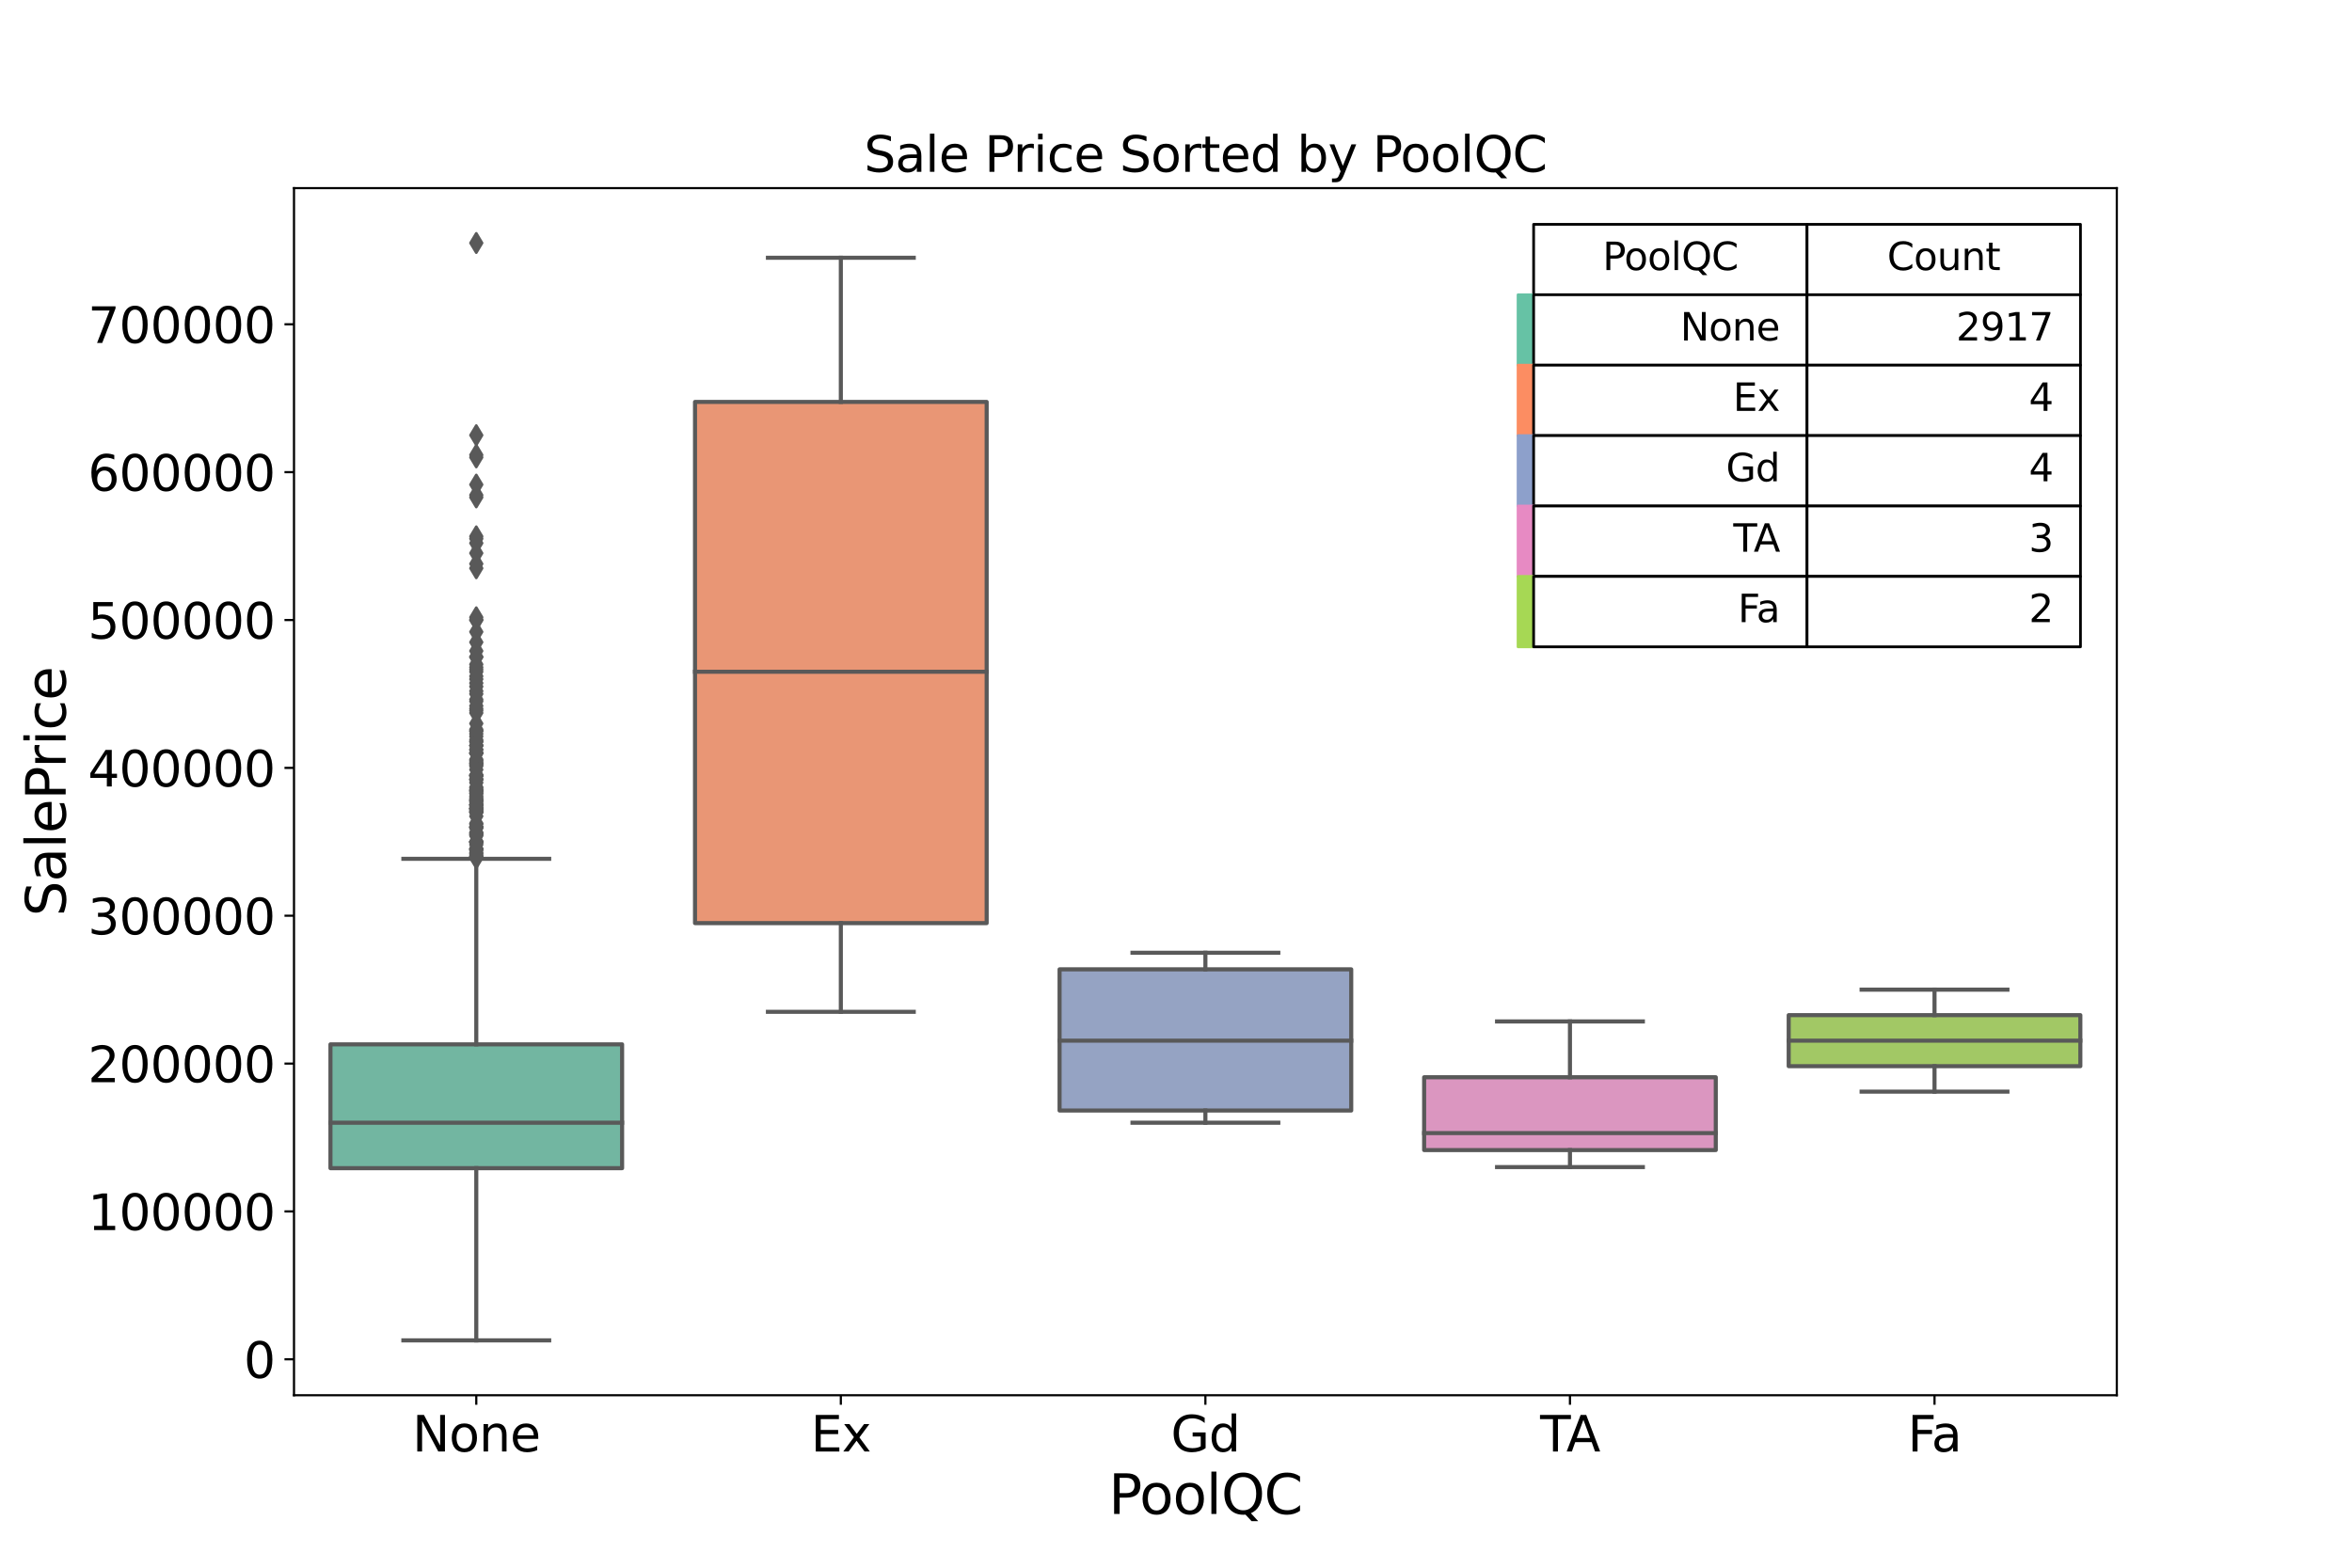 <?xml version="1.0" encoding="utf-8" standalone="no"?>
<!DOCTYPE svg PUBLIC "-//W3C//DTD SVG 1.1//EN"
  "http://www.w3.org/Graphics/SVG/1.1/DTD/svg11.dtd">
<svg height="576pt" version="1.1" viewBox="0 0 864 576" width="864pt" xmlns="http://www.w3.org/2000/svg" xmlns:xlink="http://www.w3.org/1999/xlink">
 <defs>
  <style type="text/css">*{stroke-linecap:butt;stroke-linejoin:round;}</style>
 </defs>
 <g id="figure_1">
  <g id="patch_1">
   <path d="M 0 576 
L 864 576 
L 864 0 
L 0 0 
z
" style="fill:#ffffff;"/>
  </g>
  <g id="axes_1">
   <g id="patch_2">
    <path d="M 108 512.64 
L 777.6 512.64 
L 777.6 69.12 
L 108 69.12 
z
" style="fill:#ffffff;"/>
   </g>
   <g id="table_1">
    <g id="patch_3">
     <path d="M 563.372 108.298 
L 663.812 108.298 
L 663.812 82.426 
L 563.372 82.426 
z
" style="fill:#ffffff;stroke:#000000;stroke-linejoin:miter;"/>
    </g>
    <g id="text_1">
     <!-- PoolQC -->
     <g transform="translate(588.716 99.225)scale(0.14 -0.14)">
      <defs>
       <path d="M 1259 4147 
L 1259 2394 
L 2053 2394 
Q 2494 2394 2734 2622 
Q 2975 2850 2975 3272 
Q 2975 3691 2734 3919 
Q 2494 4147 2053 4147 
L 1259 4147 
z
M 628 4666 
L 2053 4666 
Q 2838 4666 3239 4311 
Q 3641 3956 3641 3272 
Q 3641 2581 3239 2228 
Q 2838 1875 2053 1875 
L 1259 1875 
L 1259 0 
L 628 0 
L 628 4666 
z
" id="DejaVuSans-50" transform="scale(0.016)"/>
       <path d="M 1959 3097 
Q 1497 3097 1228 2736 
Q 959 2375 959 1747 
Q 959 1119 1226 758 
Q 1494 397 1959 397 
Q 2419 397 2687 759 
Q 2956 1122 2956 1747 
Q 2956 2369 2687 2733 
Q 2419 3097 1959 3097 
z
M 1959 3584 
Q 2709 3584 3137 3096 
Q 3566 2609 3566 1747 
Q 3566 888 3137 398 
Q 2709 -91 1959 -91 
Q 1206 -91 779 398 
Q 353 888 353 1747 
Q 353 2609 779 3096 
Q 1206 3584 1959 3584 
z
" id="DejaVuSans-6f" transform="scale(0.016)"/>
       <path d="M 603 4863 
L 1178 4863 
L 1178 0 
L 603 0 
L 603 4863 
z
" id="DejaVuSans-6c" transform="scale(0.016)"/>
       <path d="M 2522 4238 
Q 1834 4238 1429 3725 
Q 1025 3213 1025 2328 
Q 1025 1447 1429 934 
Q 1834 422 2522 422 
Q 3209 422 3611 934 
Q 4013 1447 4013 2328 
Q 4013 3213 3611 3725 
Q 3209 4238 2522 4238 
z
M 3406 84 
L 4238 -825 
L 3475 -825 
L 2784 -78 
Q 2681 -84 2626 -87 
Q 2572 -91 2522 -91 
Q 1538 -91 948 567 
Q 359 1225 359 2328 
Q 359 3434 948 4092 
Q 1538 4750 2522 4750 
Q 3503 4750 4090 4092 
Q 4678 3434 4678 2328 
Q 4678 1516 4351 937 
Q 4025 359 3406 84 
z
" id="DejaVuSans-51" transform="scale(0.016)"/>
       <path d="M 4122 4306 
L 4122 3641 
Q 3803 3938 3442 4084 
Q 3081 4231 2675 4231 
Q 1875 4231 1450 3742 
Q 1025 3253 1025 2328 
Q 1025 1406 1450 917 
Q 1875 428 2675 428 
Q 3081 428 3442 575 
Q 3803 722 4122 1019 
L 4122 359 
Q 3791 134 3420 21 
Q 3050 -91 2638 -91 
Q 1578 -91 968 557 
Q 359 1206 359 2328 
Q 359 3453 968 4101 
Q 1578 4750 2638 4750 
Q 3056 4750 3426 4639 
Q 3797 4528 4122 4306 
z
" id="DejaVuSans-43" transform="scale(0.016)"/>
      </defs>
      <use xlink:href="#DejaVuSans-50"/>
      <use x="56.678" xlink:href="#DejaVuSans-6f"/>
      <use x="117.859" xlink:href="#DejaVuSans-6f"/>
      <use x="179.041" xlink:href="#DejaVuSans-6c"/>
      <use x="206.824" xlink:href="#DejaVuSans-51"/>
      <use x="285.535" xlink:href="#DejaVuSans-43"/>
     </g>
    </g>
    <g id="patch_4">
     <path d="M 663.812 108.298 
L 764.252 108.298 
L 764.252 82.426 
L 663.812 82.426 
z
" style="fill:#ffffff;stroke:#000000;stroke-linejoin:miter;"/>
    </g>
    <g id="text_2">
     <!-- Count -->
     <g transform="translate(693.244 99.225)scale(0.14 -0.14)">
      <defs>
       <path d="M 544 1381 
L 544 3500 
L 1119 3500 
L 1119 1403 
Q 1119 906 1312 657 
Q 1506 409 1894 409 
Q 2359 409 2629 706 
Q 2900 1003 2900 1516 
L 2900 3500 
L 3475 3500 
L 3475 0 
L 2900 0 
L 2900 538 
Q 2691 219 2414 64 
Q 2138 -91 1772 -91 
Q 1169 -91 856 284 
Q 544 659 544 1381 
z
M 1991 3584 
L 1991 3584 
z
" id="DejaVuSans-75" transform="scale(0.016)"/>
       <path d="M 3513 2113 
L 3513 0 
L 2938 0 
L 2938 2094 
Q 2938 2591 2744 2837 
Q 2550 3084 2163 3084 
Q 1697 3084 1428 2787 
Q 1159 2491 1159 1978 
L 1159 0 
L 581 0 
L 581 3500 
L 1159 3500 
L 1159 2956 
Q 1366 3272 1645 3428 
Q 1925 3584 2291 3584 
Q 2894 3584 3203 3211 
Q 3513 2838 3513 2113 
z
" id="DejaVuSans-6e" transform="scale(0.016)"/>
       <path d="M 1172 4494 
L 1172 3500 
L 2356 3500 
L 2356 3053 
L 1172 3053 
L 1172 1153 
Q 1172 725 1289 603 
Q 1406 481 1766 481 
L 2356 481 
L 2356 0 
L 1766 0 
Q 1100 0 847 248 
Q 594 497 594 1153 
L 594 3053 
L 172 3053 
L 172 3500 
L 594 3500 
L 594 4494 
L 1172 4494 
z
" id="DejaVuSans-74" transform="scale(0.016)"/>
      </defs>
      <use xlink:href="#DejaVuSans-43"/>
      <use x="69.824" xlink:href="#DejaVuSans-6f"/>
      <use x="131.006" xlink:href="#DejaVuSans-75"/>
      <use x="194.385" xlink:href="#DejaVuSans-6e"/>
      <use x="257.764" xlink:href="#DejaVuSans-74"/>
     </g>
    </g>
    <g id="patch_5">
     <path d="M 557.651 134.17 
L 563.372 134.17 
L 563.372 108.298 
L 557.651 108.298 
z
" style="fill:#66c2a5;stroke:#66c2a5;stroke-linejoin:miter;"/>
    </g>
    <g id="text_3">
     <!--       -->
     <g transform="translate(558.223 123.993)scale(0.1 -0.1)">
      <defs>
       <path id="DejaVuSans-20" transform="scale(0.016)"/>
      </defs>
      <use xlink:href="#DejaVuSans-20"/>
      <use x="31.787" xlink:href="#DejaVuSans-20"/>
      <use x="63.574" xlink:href="#DejaVuSans-20"/>
      <use x="95.361" xlink:href="#DejaVuSans-20"/>
      <use x="127.148" xlink:href="#DejaVuSans-20"/>
     </g>
    </g>
    <g id="patch_6">
     <path d="M 563.372 134.17 
L 663.812 134.17 
L 663.812 108.298 
L 563.372 108.298 
z
" style="fill:#ffffff;stroke:#000000;stroke-linejoin:miter;"/>
    </g>
    <g id="text_4">
     <!-- None -->
     <g transform="translate(617.241 125.097)scale(0.14 -0.14)">
      <defs>
       <path d="M 628 4666 
L 1478 4666 
L 3547 763 
L 3547 4666 
L 4159 4666 
L 4159 0 
L 3309 0 
L 1241 3903 
L 1241 0 
L 628 0 
L 628 4666 
z
" id="DejaVuSans-4e" transform="scale(0.016)"/>
       <path d="M 3597 1894 
L 3597 1613 
L 953 1613 
Q 991 1019 1311 708 
Q 1631 397 2203 397 
Q 2534 397 2845 478 
Q 3156 559 3463 722 
L 3463 178 
Q 3153 47 2828 -22 
Q 2503 -91 2169 -91 
Q 1331 -91 842 396 
Q 353 884 353 1716 
Q 353 2575 817 3079 
Q 1281 3584 2069 3584 
Q 2775 3584 3186 3129 
Q 3597 2675 3597 1894 
z
M 3022 2063 
Q 3016 2534 2758 2815 
Q 2500 3097 2075 3097 
Q 1594 3097 1305 2825 
Q 1016 2553 972 2059 
L 3022 2063 
z
" id="DejaVuSans-65" transform="scale(0.016)"/>
      </defs>
      <use xlink:href="#DejaVuSans-4e"/>
      <use x="74.805" xlink:href="#DejaVuSans-6f"/>
      <use x="135.986" xlink:href="#DejaVuSans-6e"/>
      <use x="199.365" xlink:href="#DejaVuSans-65"/>
     </g>
    </g>
    <g id="patch_7">
     <path d="M 663.812 134.17 
L 764.252 134.17 
L 764.252 108.298 
L 663.812 108.298 
z
" style="fill:#ffffff;stroke:#000000;stroke-linejoin:miter;"/>
    </g>
    <g id="text_5">
     <!-- 2917 -->
     <g transform="translate(718.578 125.097)scale(0.14 -0.14)">
      <defs>
       <path d="M 1228 531 
L 3431 531 
L 3431 0 
L 469 0 
L 469 531 
Q 828 903 1448 1529 
Q 2069 2156 2228 2338 
Q 2531 2678 2651 2914 
Q 2772 3150 2772 3378 
Q 2772 3750 2511 3984 
Q 2250 4219 1831 4219 
Q 1534 4219 1204 4116 
Q 875 4013 500 3803 
L 500 4441 
Q 881 4594 1212 4672 
Q 1544 4750 1819 4750 
Q 2544 4750 2975 4387 
Q 3406 4025 3406 3419 
Q 3406 3131 3298 2873 
Q 3191 2616 2906 2266 
Q 2828 2175 2409 1742 
Q 1991 1309 1228 531 
z
" id="DejaVuSans-32" transform="scale(0.016)"/>
       <path d="M 703 97 
L 703 672 
Q 941 559 1184 500 
Q 1428 441 1663 441 
Q 2288 441 2617 861 
Q 2947 1281 2994 2138 
Q 2813 1869 2534 1725 
Q 2256 1581 1919 1581 
Q 1219 1581 811 2004 
Q 403 2428 403 3163 
Q 403 3881 828 4315 
Q 1253 4750 1959 4750 
Q 2769 4750 3195 4129 
Q 3622 3509 3622 2328 
Q 3622 1225 3098 567 
Q 2575 -91 1691 -91 
Q 1453 -91 1209 -44 
Q 966 3 703 97 
z
M 1959 2075 
Q 2384 2075 2632 2365 
Q 2881 2656 2881 3163 
Q 2881 3666 2632 3958 
Q 2384 4250 1959 4250 
Q 1534 4250 1286 3958 
Q 1038 3666 1038 3163 
Q 1038 2656 1286 2365 
Q 1534 2075 1959 2075 
z
" id="DejaVuSans-39" transform="scale(0.016)"/>
       <path d="M 794 531 
L 1825 531 
L 1825 4091 
L 703 3866 
L 703 4441 
L 1819 4666 
L 2450 4666 
L 2450 531 
L 3481 531 
L 3481 0 
L 794 0 
L 794 531 
z
" id="DejaVuSans-31" transform="scale(0.016)"/>
       <path d="M 525 4666 
L 3525 4666 
L 3525 4397 
L 1831 0 
L 1172 0 
L 2766 4134 
L 525 4134 
L 525 4666 
z
" id="DejaVuSans-37" transform="scale(0.016)"/>
      </defs>
      <use xlink:href="#DejaVuSans-32"/>
      <use x="63.623" xlink:href="#DejaVuSans-39"/>
      <use x="127.246" xlink:href="#DejaVuSans-31"/>
      <use x="190.869" xlink:href="#DejaVuSans-37"/>
     </g>
    </g>
    <g id="patch_8">
     <path d="M 557.651 160.042 
L 563.372 160.042 
L 563.372 134.17 
L 557.651 134.17 
z
" style="fill:#fc8d62;stroke:#fc8d62;stroke-linejoin:miter;"/>
    </g>
    <g id="text_6">
     <!--       -->
     <g transform="translate(558.223 149.865)scale(0.1 -0.1)">
      <use xlink:href="#DejaVuSans-20"/>
      <use x="31.787" xlink:href="#DejaVuSans-20"/>
      <use x="63.574" xlink:href="#DejaVuSans-20"/>
      <use x="95.361" xlink:href="#DejaVuSans-20"/>
      <use x="127.148" xlink:href="#DejaVuSans-20"/>
     </g>
    </g>
    <g id="patch_9">
     <path d="M 563.372 160.042 
L 663.812 160.042 
L 663.812 134.17 
L 563.372 134.17 
z
" style="fill:#ffffff;stroke:#000000;stroke-linejoin:miter;"/>
    </g>
    <g id="text_7">
     <!-- Ex -->
     <g transform="translate(636.635 150.969)scale(0.14 -0.14)">
      <defs>
       <path d="M 628 4666 
L 3578 4666 
L 3578 4134 
L 1259 4134 
L 1259 2753 
L 3481 2753 
L 3481 2222 
L 1259 2222 
L 1259 531 
L 3634 531 
L 3634 0 
L 628 0 
L 628 4666 
z
" id="DejaVuSans-45" transform="scale(0.016)"/>
       <path d="M 3513 3500 
L 2247 1797 
L 3578 0 
L 2900 0 
L 1881 1375 
L 863 0 
L 184 0 
L 1544 1831 
L 300 3500 
L 978 3500 
L 1906 2253 
L 2834 3500 
L 3513 3500 
z
" id="DejaVuSans-78" transform="scale(0.016)"/>
      </defs>
      <use xlink:href="#DejaVuSans-45"/>
      <use x="63.184" xlink:href="#DejaVuSans-78"/>
     </g>
    </g>
    <g id="patch_10">
     <path d="M 663.812 160.042 
L 764.252 160.042 
L 764.252 134.17 
L 663.812 134.17 
z
" style="fill:#ffffff;stroke:#000000;stroke-linejoin:miter;"/>
    </g>
    <g id="text_8">
     <!-- 4 -->
     <g transform="translate(745.3 150.969)scale(0.14 -0.14)">
      <defs>
       <path d="M 2419 4116 
L 825 1625 
L 2419 1625 
L 2419 4116 
z
M 2253 4666 
L 3047 4666 
L 3047 1625 
L 3713 1625 
L 3713 1100 
L 3047 1100 
L 3047 0 
L 2419 0 
L 2419 1100 
L 313 1100 
L 313 1709 
L 2253 4666 
z
" id="DejaVuSans-34" transform="scale(0.016)"/>
      </defs>
      <use xlink:href="#DejaVuSans-34"/>
     </g>
    </g>
    <g id="patch_11">
     <path d="M 557.651 185.914 
L 563.372 185.914 
L 563.372 160.042 
L 557.651 160.042 
z
" style="fill:#8da0cb;stroke:#8da0cb;stroke-linejoin:miter;"/>
    </g>
    <g id="text_9">
     <!--       -->
     <g transform="translate(558.223 175.737)scale(0.1 -0.1)">
      <use xlink:href="#DejaVuSans-20"/>
      <use x="31.787" xlink:href="#DejaVuSans-20"/>
      <use x="63.574" xlink:href="#DejaVuSans-20"/>
      <use x="95.361" xlink:href="#DejaVuSans-20"/>
      <use x="127.148" xlink:href="#DejaVuSans-20"/>
     </g>
    </g>
    <g id="patch_12">
     <path d="M 563.372 185.914 
L 663.812 185.914 
L 663.812 160.042 
L 563.372 160.042 
z
" style="fill:#ffffff;stroke:#000000;stroke-linejoin:miter;"/>
    </g>
    <g id="text_10">
     <!-- Gd -->
     <g transform="translate(634.032 176.841)scale(0.14 -0.14)">
      <defs>
       <path d="M 3809 666 
L 3809 1919 
L 2778 1919 
L 2778 2438 
L 4434 2438 
L 4434 434 
Q 4069 175 3628 42 
Q 3188 -91 2688 -91 
Q 1594 -91 976 548 
Q 359 1188 359 2328 
Q 359 3472 976 4111 
Q 1594 4750 2688 4750 
Q 3144 4750 3555 4637 
Q 3966 4525 4313 4306 
L 4313 3634 
Q 3963 3931 3569 4081 
Q 3175 4231 2741 4231 
Q 1884 4231 1454 3753 
Q 1025 3275 1025 2328 
Q 1025 1384 1454 906 
Q 1884 428 2741 428 
Q 3075 428 3337 486 
Q 3600 544 3809 666 
z
" id="DejaVuSans-47" transform="scale(0.016)"/>
       <path d="M 2906 2969 
L 2906 4863 
L 3481 4863 
L 3481 0 
L 2906 0 
L 2906 525 
Q 2725 213 2448 61 
Q 2172 -91 1784 -91 
Q 1150 -91 751 415 
Q 353 922 353 1747 
Q 353 2572 751 3078 
Q 1150 3584 1784 3584 
Q 2172 3584 2448 3432 
Q 2725 3281 2906 2969 
z
M 947 1747 
Q 947 1113 1208 752 
Q 1469 391 1925 391 
Q 2381 391 2643 752 
Q 2906 1113 2906 1747 
Q 2906 2381 2643 2742 
Q 2381 3103 1925 3103 
Q 1469 3103 1208 2742 
Q 947 2381 947 1747 
z
" id="DejaVuSans-64" transform="scale(0.016)"/>
      </defs>
      <use xlink:href="#DejaVuSans-47"/>
      <use x="77.49" xlink:href="#DejaVuSans-64"/>
     </g>
    </g>
    <g id="patch_13">
     <path d="M 663.812 185.914 
L 764.252 185.914 
L 764.252 160.042 
L 663.812 160.042 
z
" style="fill:#ffffff;stroke:#000000;stroke-linejoin:miter;"/>
    </g>
    <g id="text_11">
     <!-- 4 -->
     <g transform="translate(745.3 176.841)scale(0.14 -0.14)">
      <use xlink:href="#DejaVuSans-34"/>
     </g>
    </g>
    <g id="patch_14">
     <path d="M 557.651 211.786 
L 563.372 211.786 
L 563.372 185.914 
L 557.651 185.914 
z
" style="fill:#e78ac3;stroke:#e78ac3;stroke-linejoin:miter;"/>
    </g>
    <g id="text_12">
     <!--       -->
     <g transform="translate(558.223 201.609)scale(0.1 -0.1)">
      <use xlink:href="#DejaVuSans-20"/>
      <use x="31.787" xlink:href="#DejaVuSans-20"/>
      <use x="63.574" xlink:href="#DejaVuSans-20"/>
      <use x="95.361" xlink:href="#DejaVuSans-20"/>
      <use x="127.148" xlink:href="#DejaVuSans-20"/>
     </g>
    </g>
    <g id="patch_15">
     <path d="M 563.372 211.786 
L 663.812 211.786 
L 663.812 185.914 
L 563.372 185.914 
z
" style="fill:#ffffff;stroke:#000000;stroke-linejoin:miter;"/>
    </g>
    <g id="text_13">
     <!-- TA -->
     <g transform="translate(636.725 202.713)scale(0.14 -0.14)">
      <defs>
       <path d="M -19 4666 
L 3928 4666 
L 3928 4134 
L 2272 4134 
L 2272 0 
L 1638 0 
L 1638 4134 
L -19 4134 
L -19 4666 
z
" id="DejaVuSans-54" transform="scale(0.016)"/>
       <path d="M 2188 4044 
L 1331 1722 
L 3047 1722 
L 2188 4044 
z
M 1831 4666 
L 2547 4666 
L 4325 0 
L 3669 0 
L 3244 1197 
L 1141 1197 
L 716 0 
L 50 0 
L 1831 4666 
z
" id="DejaVuSans-41" transform="scale(0.016)"/>
      </defs>
      <use xlink:href="#DejaVuSans-54"/>
      <use x="53.334" xlink:href="#DejaVuSans-41"/>
     </g>
    </g>
    <g id="patch_16">
     <path d="M 663.812 211.786 
L 764.252 211.786 
L 764.252 185.914 
L 663.812 185.914 
z
" style="fill:#ffffff;stroke:#000000;stroke-linejoin:miter;"/>
    </g>
    <g id="text_14">
     <!-- 3 -->
     <g transform="translate(745.3 202.713)scale(0.14 -0.14)">
      <defs>
       <path d="M 2597 2516 
Q 3050 2419 3304 2112 
Q 3559 1806 3559 1356 
Q 3559 666 3084 287 
Q 2609 -91 1734 -91 
Q 1441 -91 1130 -33 
Q 819 25 488 141 
L 488 750 
Q 750 597 1062 519 
Q 1375 441 1716 441 
Q 2309 441 2620 675 
Q 2931 909 2931 1356 
Q 2931 1769 2642 2001 
Q 2353 2234 1838 2234 
L 1294 2234 
L 1294 2753 
L 1863 2753 
Q 2328 2753 2575 2939 
Q 2822 3125 2822 3475 
Q 2822 3834 2567 4026 
Q 2313 4219 1838 4219 
Q 1578 4219 1281 4162 
Q 984 4106 628 3988 
L 628 4550 
Q 988 4650 1302 4700 
Q 1616 4750 1894 4750 
Q 2613 4750 3031 4423 
Q 3450 4097 3450 3541 
Q 3450 3153 3228 2886 
Q 3006 2619 2597 2516 
z
" id="DejaVuSans-33" transform="scale(0.016)"/>
      </defs>
      <use xlink:href="#DejaVuSans-33"/>
     </g>
    </g>
    <g id="patch_17">
     <path d="M 557.651 237.658 
L 563.372 237.658 
L 563.372 211.786 
L 557.651 211.786 
z
" style="fill:#a6d854;stroke:#a6d854;stroke-linejoin:miter;"/>
    </g>
    <g id="text_15">
     <!--       -->
     <g transform="translate(558.223 227.481)scale(0.1 -0.1)">
      <use xlink:href="#DejaVuSans-20"/>
      <use x="31.787" xlink:href="#DejaVuSans-20"/>
      <use x="63.574" xlink:href="#DejaVuSans-20"/>
      <use x="95.361" xlink:href="#DejaVuSans-20"/>
      <use x="127.148" xlink:href="#DejaVuSans-20"/>
     </g>
    </g>
    <g id="patch_18">
     <path d="M 563.372 237.658 
L 663.812 237.658 
L 663.812 211.786 
L 563.372 211.786 
z
" style="fill:#ffffff;stroke:#000000;stroke-linejoin:miter;"/>
    </g>
    <g id="text_16">
     <!-- Fa -->
     <g transform="translate(638.414 228.585)scale(0.14 -0.14)">
      <defs>
       <path d="M 628 4666 
L 3309 4666 
L 3309 4134 
L 1259 4134 
L 1259 2759 
L 3109 2759 
L 3109 2228 
L 1259 2228 
L 1259 0 
L 628 0 
L 628 4666 
z
" id="DejaVuSans-46" transform="scale(0.016)"/>
       <path d="M 2194 1759 
Q 1497 1759 1228 1600 
Q 959 1441 959 1056 
Q 959 750 1161 570 
Q 1363 391 1709 391 
Q 2188 391 2477 730 
Q 2766 1069 2766 1631 
L 2766 1759 
L 2194 1759 
z
M 3341 1997 
L 3341 0 
L 2766 0 
L 2766 531 
Q 2569 213 2275 61 
Q 1981 -91 1556 -91 
Q 1019 -91 701 211 
Q 384 513 384 1019 
Q 384 1609 779 1909 
Q 1175 2209 1959 2209 
L 2766 2209 
L 2766 2266 
Q 2766 2663 2505 2880 
Q 2244 3097 1772 3097 
Q 1472 3097 1187 3025 
Q 903 2953 641 2809 
L 641 3341 
Q 956 3463 1253 3523 
Q 1550 3584 1831 3584 
Q 2591 3584 2966 3190 
Q 3341 2797 3341 1997 
z
" id="DejaVuSans-61" transform="scale(0.016)"/>
      </defs>
      <use xlink:href="#DejaVuSans-46"/>
      <use x="48.395" xlink:href="#DejaVuSans-61"/>
     </g>
    </g>
    <g id="patch_19">
     <path d="M 663.812 237.658 
L 764.252 237.658 
L 764.252 211.786 
L 663.812 211.786 
z
" style="fill:#ffffff;stroke:#000000;stroke-linejoin:miter;"/>
    </g>
    <g id="text_17">
     <!-- 2 -->
     <g transform="translate(745.3 228.585)scale(0.14 -0.14)">
      <use xlink:href="#DejaVuSans-32"/>
     </g>
    </g>
   </g>
   <g id="patch_20">
    <path clip-path="url(#pc5331b4176)" d="M 121.392 429.214 
L 228.528 429.214 
L 228.528 383.717 
L 121.392 383.717 
L 121.392 429.214 
z
" style="fill:#72b6a1;stroke:#595959;stroke-linejoin:miter;stroke-width:1.5;"/>
   </g>
   <g id="patch_21">
    <path clip-path="url(#pc5331b4176)" d="M 255.312 339.171 
L 362.448 339.171 
L 362.448 147.678 
L 255.312 147.678 
L 255.312 339.171 
z
" style="fill:#e99675;stroke:#595959;stroke-linejoin:miter;stroke-width:1.5;"/>
   </g>
   <g id="patch_22">
    <path clip-path="url(#pc5331b4176)" d="M 389.232 408.027 
L 496.368 408.027 
L 496.368 356.152 
L 389.232 356.152 
L 389.232 408.027 
z
" style="fill:#95a3c3;stroke:#595959;stroke-linejoin:miter;stroke-width:1.5;"/>
   </g>
   <g id="patch_23">
    <path clip-path="url(#pc5331b4176)" d="M 523.152 422.559 
L 630.288 422.559 
L 630.288 395.804 
L 523.152 395.804 
L 523.152 422.559 
z
" style="fill:#db96c0;stroke:#595959;stroke-linejoin:miter;stroke-width:1.5;"/>
   </g>
   <g id="patch_24">
    <path clip-path="url(#pc5331b4176)" d="M 657.072 391.73 
L 764.208 391.73 
L 764.208 372.988 
L 657.072 372.988 
L 657.072 391.73 
z
" style="fill:#a2c865;stroke:#595959;stroke-linejoin:miter;stroke-width:1.5;"/>
   </g>
   <g id="matplotlib.axis_1">
    <g id="xtick_1">
     <g id="line2d_1">
      <defs>
       <path d="M 0 0 
L 0 3.5 
" id="m07ae83ea96" style="stroke:#000000;stroke-width:0.8;"/>
      </defs>
      <g>
       <use style="stroke:#000000;stroke-width:0.8;" x="174.96" xlink:href="#m07ae83ea96" y="512.64"/>
      </g>
     </g>
     <g id="text_18">
      <!-- None -->
      <g transform="translate(151.478 533.317)scale(0.18 -0.18)">
       <use xlink:href="#DejaVuSans-4e"/>
       <use x="74.805" xlink:href="#DejaVuSans-6f"/>
       <use x="135.986" xlink:href="#DejaVuSans-6e"/>
       <use x="199.365" xlink:href="#DejaVuSans-65"/>
      </g>
     </g>
    </g>
    <g id="xtick_2">
     <g id="line2d_2">
      <g>
       <use style="stroke:#000000;stroke-width:0.8;" x="308.88" xlink:href="#m07ae83ea96" y="512.64"/>
      </g>
     </g>
     <g id="text_19">
      <!-- Ex -->
      <g transform="translate(297.866 533.317)scale(0.18 -0.18)">
       <use xlink:href="#DejaVuSans-45"/>
       <use x="63.184" xlink:href="#DejaVuSans-78"/>
      </g>
     </g>
    </g>
    <g id="xtick_3">
     <g id="line2d_3">
      <g>
       <use style="stroke:#000000;stroke-width:0.8;" x="442.8" xlink:href="#m07ae83ea96" y="512.64"/>
      </g>
     </g>
     <g id="text_20">
      <!-- Gd -->
      <g transform="translate(430.113 533.317)scale(0.18 -0.18)">
       <use xlink:href="#DejaVuSans-47"/>
       <use x="77.49" xlink:href="#DejaVuSans-64"/>
      </g>
     </g>
    </g>
    <g id="xtick_4">
     <g id="line2d_4">
      <g>
       <use style="stroke:#000000;stroke-width:0.8;" x="576.72" xlink:href="#m07ae83ea96" y="512.64"/>
      </g>
     </g>
     <g id="text_21">
      <!-- TA -->
      <g transform="translate(565.764 533.317)scale(0.18 -0.18)">
       <use xlink:href="#DejaVuSans-54"/>
       <use x="53.334" xlink:href="#DejaVuSans-41"/>
      </g>
     </g>
    </g>
    <g id="xtick_5">
     <g id="line2d_5">
      <g>
       <use style="stroke:#000000;stroke-width:0.8;" x="710.64" xlink:href="#m07ae83ea96" y="512.64"/>
      </g>
     </g>
     <g id="text_22">
      <!-- Fa -->
      <g transform="translate(700.77 533.317)scale(0.18 -0.18)">
       <use xlink:href="#DejaVuSans-46"/>
       <use x="48.395" xlink:href="#DejaVuSans-61"/>
      </g>
     </g>
    </g>
    <g id="text_23">
     <!-- PoolQC -->
     <g transform="translate(407.262 556.258)scale(0.2 -0.2)">
      <use xlink:href="#DejaVuSans-50"/>
      <use x="56.678" xlink:href="#DejaVuSans-6f"/>
      <use x="117.859" xlink:href="#DejaVuSans-6f"/>
      <use x="179.041" xlink:href="#DejaVuSans-6c"/>
      <use x="206.824" xlink:href="#DejaVuSans-51"/>
      <use x="285.535" xlink:href="#DejaVuSans-43"/>
     </g>
    </g>
   </g>
   <g id="matplotlib.axis_2">
    <g id="ytick_1">
     <g id="line2d_6">
      <defs>
       <path d="M 0 0 
L -3.5 0 
" id="m719eeb2d09" style="stroke:#000000;stroke-width:0.8;"/>
      </defs>
      <g>
       <use style="stroke:#000000;stroke-width:0.8;" x="108" xlink:href="#m719eeb2d09" y="499.428"/>
      </g>
     </g>
     <g id="text_24">
      <!-- 0 -->
      <g transform="translate(89.547 506.266)scale(0.18 -0.18)">
       <defs>
        <path d="M 2034 4250 
Q 1547 4250 1301 3770 
Q 1056 3291 1056 2328 
Q 1056 1369 1301 889 
Q 1547 409 2034 409 
Q 2525 409 2770 889 
Q 3016 1369 3016 2328 
Q 3016 3291 2770 3770 
Q 2525 4250 2034 4250 
z
M 2034 4750 
Q 2819 4750 3233 4129 
Q 3647 3509 3647 2328 
Q 3647 1150 3233 529 
Q 2819 -91 2034 -91 
Q 1250 -91 836 529 
Q 422 1150 422 2328 
Q 422 3509 836 4129 
Q 1250 4750 2034 4750 
z
" id="DejaVuSans-30" transform="scale(0.016)"/>
       </defs>
       <use xlink:href="#DejaVuSans-30"/>
      </g>
     </g>
    </g>
    <g id="ytick_2">
     <g id="line2d_7">
      <g>
       <use style="stroke:#000000;stroke-width:0.8;" x="108" xlink:href="#m719eeb2d09" y="445.103"/>
      </g>
     </g>
     <g id="text_25">
      <!-- 100000 -->
      <g transform="translate(32.285 451.942)scale(0.18 -0.18)">
       <use xlink:href="#DejaVuSans-31"/>
       <use x="63.623" xlink:href="#DejaVuSans-30"/>
       <use x="127.246" xlink:href="#DejaVuSans-30"/>
       <use x="190.869" xlink:href="#DejaVuSans-30"/>
       <use x="254.492" xlink:href="#DejaVuSans-30"/>
       <use x="318.115" xlink:href="#DejaVuSans-30"/>
      </g>
     </g>
    </g>
    <g id="ytick_3">
     <g id="line2d_8">
      <g>
       <use style="stroke:#000000;stroke-width:0.8;" x="108" xlink:href="#m719eeb2d09" y="390.779"/>
      </g>
     </g>
     <g id="text_26">
      <!-- 200000 -->
      <g transform="translate(32.285 397.618)scale(0.18 -0.18)">
       <use xlink:href="#DejaVuSans-32"/>
       <use x="63.623" xlink:href="#DejaVuSans-30"/>
       <use x="127.246" xlink:href="#DejaVuSans-30"/>
       <use x="190.869" xlink:href="#DejaVuSans-30"/>
       <use x="254.492" xlink:href="#DejaVuSans-30"/>
       <use x="318.115" xlink:href="#DejaVuSans-30"/>
      </g>
     </g>
    </g>
    <g id="ytick_4">
     <g id="line2d_9">
      <g>
       <use style="stroke:#000000;stroke-width:0.8;" x="108" xlink:href="#m719eeb2d09" y="336.455"/>
      </g>
     </g>
     <g id="text_27">
      <!-- 300000 -->
      <g transform="translate(32.285 343.294)scale(0.18 -0.18)">
       <use xlink:href="#DejaVuSans-33"/>
       <use x="63.623" xlink:href="#DejaVuSans-30"/>
       <use x="127.246" xlink:href="#DejaVuSans-30"/>
       <use x="190.869" xlink:href="#DejaVuSans-30"/>
       <use x="254.492" xlink:href="#DejaVuSans-30"/>
       <use x="318.115" xlink:href="#DejaVuSans-30"/>
      </g>
     </g>
    </g>
    <g id="ytick_5">
     <g id="line2d_10">
      <g>
       <use style="stroke:#000000;stroke-width:0.8;" x="108" xlink:href="#m719eeb2d09" y="282.131"/>
      </g>
     </g>
     <g id="text_28">
      <!-- 400000 -->
      <g transform="translate(32.285 288.969)scale(0.18 -0.18)">
       <use xlink:href="#DejaVuSans-34"/>
       <use x="63.623" xlink:href="#DejaVuSans-30"/>
       <use x="127.246" xlink:href="#DejaVuSans-30"/>
       <use x="190.869" xlink:href="#DejaVuSans-30"/>
       <use x="254.492" xlink:href="#DejaVuSans-30"/>
       <use x="318.115" xlink:href="#DejaVuSans-30"/>
      </g>
     </g>
    </g>
    <g id="ytick_6">
     <g id="line2d_11">
      <g>
       <use style="stroke:#000000;stroke-width:0.8;" x="108" xlink:href="#m719eeb2d09" y="227.807"/>
      </g>
     </g>
     <g id="text_29">
      <!-- 500000 -->
      <g transform="translate(32.285 234.645)scale(0.18 -0.18)">
       <defs>
        <path d="M 691 4666 
L 3169 4666 
L 3169 4134 
L 1269 4134 
L 1269 2991 
Q 1406 3038 1543 3061 
Q 1681 3084 1819 3084 
Q 2600 3084 3056 2656 
Q 3513 2228 3513 1497 
Q 3513 744 3044 326 
Q 2575 -91 1722 -91 
Q 1428 -91 1123 -41 
Q 819 9 494 109 
L 494 744 
Q 775 591 1075 516 
Q 1375 441 1709 441 
Q 2250 441 2565 725 
Q 2881 1009 2881 1497 
Q 2881 1984 2565 2268 
Q 2250 2553 1709 2553 
Q 1456 2553 1204 2497 
Q 953 2441 691 2322 
L 691 4666 
z
" id="DejaVuSans-35" transform="scale(0.016)"/>
       </defs>
       <use xlink:href="#DejaVuSans-35"/>
       <use x="63.623" xlink:href="#DejaVuSans-30"/>
       <use x="127.246" xlink:href="#DejaVuSans-30"/>
       <use x="190.869" xlink:href="#DejaVuSans-30"/>
       <use x="254.492" xlink:href="#DejaVuSans-30"/>
       <use x="318.115" xlink:href="#DejaVuSans-30"/>
      </g>
     </g>
    </g>
    <g id="ytick_7">
     <g id="line2d_12">
      <g>
       <use style="stroke:#000000;stroke-width:0.8;" x="108" xlink:href="#m719eeb2d09" y="173.482"/>
      </g>
     </g>
     <g id="text_30">
      <!-- 600000 -->
      <g transform="translate(32.285 180.321)scale(0.18 -0.18)">
       <defs>
        <path d="M 2113 2584 
Q 1688 2584 1439 2293 
Q 1191 2003 1191 1497 
Q 1191 994 1439 701 
Q 1688 409 2113 409 
Q 2538 409 2786 701 
Q 3034 994 3034 1497 
Q 3034 2003 2786 2293 
Q 2538 2584 2113 2584 
z
M 3366 4563 
L 3366 3988 
Q 3128 4100 2886 4159 
Q 2644 4219 2406 4219 
Q 1781 4219 1451 3797 
Q 1122 3375 1075 2522 
Q 1259 2794 1537 2939 
Q 1816 3084 2150 3084 
Q 2853 3084 3261 2657 
Q 3669 2231 3669 1497 
Q 3669 778 3244 343 
Q 2819 -91 2113 -91 
Q 1303 -91 875 529 
Q 447 1150 447 2328 
Q 447 3434 972 4092 
Q 1497 4750 2381 4750 
Q 2619 4750 2861 4703 
Q 3103 4656 3366 4563 
z
" id="DejaVuSans-36" transform="scale(0.016)"/>
       </defs>
       <use xlink:href="#DejaVuSans-36"/>
       <use x="63.623" xlink:href="#DejaVuSans-30"/>
       <use x="127.246" xlink:href="#DejaVuSans-30"/>
       <use x="190.869" xlink:href="#DejaVuSans-30"/>
       <use x="254.492" xlink:href="#DejaVuSans-30"/>
       <use x="318.115" xlink:href="#DejaVuSans-30"/>
      </g>
     </g>
    </g>
    <g id="ytick_8">
     <g id="line2d_13">
      <g>
       <use style="stroke:#000000;stroke-width:0.8;" x="108" xlink:href="#m719eeb2d09" y="119.158"/>
      </g>
     </g>
     <g id="text_31">
      <!-- 700000 -->
      <g transform="translate(32.285 125.997)scale(0.18 -0.18)">
       <use xlink:href="#DejaVuSans-37"/>
       <use x="63.623" xlink:href="#DejaVuSans-30"/>
       <use x="127.246" xlink:href="#DejaVuSans-30"/>
       <use x="190.869" xlink:href="#DejaVuSans-30"/>
       <use x="254.492" xlink:href="#DejaVuSans-30"/>
       <use x="318.115" xlink:href="#DejaVuSans-30"/>
      </g>
     </g>
    </g>
    <g id="text_32">
     <!-- SalePrice -->
     <g transform="translate(24.126 336.683)rotate(-90)scale(0.2 -0.2)">
      <defs>
       <path d="M 3425 4513 
L 3425 3897 
Q 3066 4069 2747 4153 
Q 2428 4238 2131 4238 
Q 1616 4238 1336 4038 
Q 1056 3838 1056 3469 
Q 1056 3159 1242 3001 
Q 1428 2844 1947 2747 
L 2328 2669 
Q 3034 2534 3370 2195 
Q 3706 1856 3706 1288 
Q 3706 609 3251 259 
Q 2797 -91 1919 -91 
Q 1588 -91 1214 -16 
Q 841 59 441 206 
L 441 856 
Q 825 641 1194 531 
Q 1563 422 1919 422 
Q 2459 422 2753 634 
Q 3047 847 3047 1241 
Q 3047 1584 2836 1778 
Q 2625 1972 2144 2069 
L 1759 2144 
Q 1053 2284 737 2584 
Q 422 2884 422 3419 
Q 422 4038 858 4394 
Q 1294 4750 2059 4750 
Q 2388 4750 2728 4690 
Q 3069 4631 3425 4513 
z
" id="DejaVuSans-53" transform="scale(0.016)"/>
       <path d="M 2631 2963 
Q 2534 3019 2420 3045 
Q 2306 3072 2169 3072 
Q 1681 3072 1420 2755 
Q 1159 2438 1159 1844 
L 1159 0 
L 581 0 
L 581 3500 
L 1159 3500 
L 1159 2956 
Q 1341 3275 1631 3429 
Q 1922 3584 2338 3584 
Q 2397 3584 2469 3576 
Q 2541 3569 2628 3553 
L 2631 2963 
z
" id="DejaVuSans-72" transform="scale(0.016)"/>
       <path d="M 603 3500 
L 1178 3500 
L 1178 0 
L 603 0 
L 603 3500 
z
M 603 4863 
L 1178 4863 
L 1178 4134 
L 603 4134 
L 603 4863 
z
" id="DejaVuSans-69" transform="scale(0.016)"/>
       <path d="M 3122 3366 
L 3122 2828 
Q 2878 2963 2633 3030 
Q 2388 3097 2138 3097 
Q 1578 3097 1268 2742 
Q 959 2388 959 1747 
Q 959 1106 1268 751 
Q 1578 397 2138 397 
Q 2388 397 2633 464 
Q 2878 531 3122 666 
L 3122 134 
Q 2881 22 2623 -34 
Q 2366 -91 2075 -91 
Q 1284 -91 818 406 
Q 353 903 353 1747 
Q 353 2603 823 3093 
Q 1294 3584 2113 3584 
Q 2378 3584 2631 3529 
Q 2884 3475 3122 3366 
z
" id="DejaVuSans-63" transform="scale(0.016)"/>
      </defs>
      <use xlink:href="#DejaVuSans-53"/>
      <use x="63.477" xlink:href="#DejaVuSans-61"/>
      <use x="124.756" xlink:href="#DejaVuSans-6c"/>
      <use x="152.539" xlink:href="#DejaVuSans-65"/>
      <use x="214.062" xlink:href="#DejaVuSans-50"/>
      <use x="272.615" xlink:href="#DejaVuSans-72"/>
      <use x="313.729" xlink:href="#DejaVuSans-69"/>
      <use x="341.512" xlink:href="#DejaVuSans-63"/>
      <use x="396.492" xlink:href="#DejaVuSans-65"/>
     </g>
    </g>
   </g>
   <g id="line2d_14">
    <path clip-path="url(#pc5331b4176)" d="M 174.96 429.214 
L 174.96 492.48 
" style="fill:none;stroke:#595959;stroke-linecap:square;stroke-width:1.5;"/>
   </g>
   <g id="line2d_15">
    <path clip-path="url(#pc5331b4176)" d="M 174.96 383.717 
L 174.96 315.54 
" style="fill:none;stroke:#595959;stroke-linecap:square;stroke-width:1.5;"/>
   </g>
   <g id="line2d_16">
    <path clip-path="url(#pc5331b4176)" d="M 148.176 492.48 
L 201.744 492.48 
" style="fill:none;stroke:#595959;stroke-linecap:square;stroke-width:1.5;"/>
   </g>
   <g id="line2d_17">
    <path clip-path="url(#pc5331b4176)" d="M 148.176 315.54 
L 201.744 315.54 
" style="fill:none;stroke:#595959;stroke-linecap:square;stroke-width:1.5;"/>
   </g>
   <g id="line2d_18">
    <defs>
     <path d="M -0 3.536 
L 2.121 0 
L -0 -3.536 
L -2.121 -0 
z
" id="mfe80ccfa5d" style="stroke:#595959;stroke-linejoin:miter;"/>
    </defs>
    <g clip-path="url(#pc5331b4176)">
     <use style="fill:#595959;stroke:#595959;stroke-linejoin:miter;" x="174.96" xlink:href="#mfe80ccfa5d" y="207.163"/>
     <use style="fill:#595959;stroke:#595959;stroke-linejoin:miter;" x="174.96" xlink:href="#mfe80ccfa5d" y="285.156"/>
     <use style="fill:#595959;stroke:#595959;stroke-linejoin:miter;" x="174.96" xlink:href="#mfe80ccfa5d" y="295.081"/>
     <use style="fill:#595959;stroke:#595959;stroke-linejoin:miter;" x="174.96" xlink:href="#mfe80ccfa5d" y="284.743"/>
     <use style="fill:#595959;stroke:#595959;stroke-linejoin:miter;" x="174.96" xlink:href="#mfe80ccfa5d" y="167.15"/>
     <use style="fill:#595959;stroke:#595959;stroke-linejoin:miter;" x="174.96" xlink:href="#mfe80ccfa5d" y="227.807"/>
     <use style="fill:#595959;stroke:#595959;stroke-linejoin:miter;" x="174.96" xlink:href="#mfe80ccfa5d" y="306.577"/>
     <use style="fill:#595959;stroke:#595959;stroke-linejoin:miter;" x="174.96" xlink:href="#mfe80ccfa5d" y="276.698"/>
     <use style="fill:#595959;stroke:#595959;stroke-linejoin:miter;" x="174.96" xlink:href="#mfe80ccfa5d" y="302.502"/>
     <use style="fill:#595959;stroke:#595959;stroke-linejoin:miter;" x="174.96" xlink:href="#mfe80ccfa5d" y="293.811"/>
     <use style="fill:#595959;stroke:#595959;stroke-linejoin:miter;" x="174.96" xlink:href="#mfe80ccfa5d" y="312.009"/>
     <use style="fill:#595959;stroke:#595959;stroke-linejoin:miter;" x="174.96" xlink:href="#mfe80ccfa5d" y="294.354"/>
     <use style="fill:#595959;stroke:#595959;stroke-linejoin:miter;" x="174.96" xlink:href="#mfe80ccfa5d" y="295.712"/>
     <use style="fill:#595959;stroke:#595959;stroke-linejoin:miter;" x="174.96" xlink:href="#mfe80ccfa5d" y="226.809"/>
     <use style="fill:#595959;stroke:#595959;stroke-linejoin:miter;" x="174.96" xlink:href="#mfe80ccfa5d" y="297.07"/>
     <use style="fill:#595959;stroke:#595959;stroke-linejoin:miter;" x="174.96" xlink:href="#mfe80ccfa5d" y="248.45"/>
     <use style="fill:#595959;stroke:#595959;stroke-linejoin:miter;" x="174.96" xlink:href="#mfe80ccfa5d" y="235.955"/>
     <use style="fill:#595959;stroke:#595959;stroke-linejoin:miter;" x="174.96" xlink:href="#mfe80ccfa5d" y="197.928"/>
     <use style="fill:#595959;stroke:#595959;stroke-linejoin:miter;" x="174.96" xlink:href="#mfe80ccfa5d" y="282.783"/>
     <use style="fill:#595959;stroke:#595959;stroke-linejoin:miter;" x="174.96" xlink:href="#mfe80ccfa5d" y="279.958"/>
     <use style="fill:#595959;stroke:#595959;stroke-linejoin:miter;" x="174.96" xlink:href="#mfe80ccfa5d" y="280.577"/>
     <use style="fill:#595959;stroke:#595959;stroke-linejoin:miter;" x="174.96" xlink:href="#mfe80ccfa5d" y="253.909"/>
     <use style="fill:#595959;stroke:#595959;stroke-linejoin:miter;" x="174.96" xlink:href="#mfe80ccfa5d" y="168.05"/>
     <use style="fill:#595959;stroke:#595959;stroke-linejoin:miter;" x="174.96" xlink:href="#mfe80ccfa5d" y="182.754"/>
     <use style="fill:#595959;stroke:#595959;stroke-linejoin:miter;" x="174.96" xlink:href="#mfe80ccfa5d" y="303.86"/>
     <use style="fill:#595959;stroke:#595959;stroke-linejoin:miter;" x="174.96" xlink:href="#mfe80ccfa5d" y="276.753"/>
     <use style="fill:#595959;stroke:#595959;stroke-linejoin:miter;" x="174.96" xlink:href="#mfe80ccfa5d" y="309.293"/>
     <use style="fill:#595959;stroke:#595959;stroke-linejoin:miter;" x="174.96" xlink:href="#mfe80ccfa5d" y="289.6"/>
     <use style="fill:#595959;stroke:#595959;stroke-linejoin:miter;" x="174.96" xlink:href="#mfe80ccfa5d" y="257.685"/>
     <use style="fill:#595959;stroke:#595959;stroke-linejoin:miter;" x="174.96" xlink:href="#mfe80ccfa5d" y="199.558"/>
     <use style="fill:#595959;stroke:#595959;stroke-linejoin:miter;" x="174.96" xlink:href="#mfe80ccfa5d" y="291.638"/>
     <use style="fill:#595959;stroke:#595959;stroke-linejoin:miter;" x="174.96" xlink:href="#mfe80ccfa5d" y="280.501"/>
     <use style="fill:#595959;stroke:#595959;stroke-linejoin:miter;" x="174.96" xlink:href="#mfe80ccfa5d" y="314.725"/>
     <use style="fill:#595959;stroke:#595959;stroke-linejoin:miter;" x="174.96" xlink:href="#mfe80ccfa5d" y="281.044"/>
     <use style="fill:#595959;stroke:#595959;stroke-linejoin:miter;" x="174.96" xlink:href="#mfe80ccfa5d" y="245.19"/>
     <use style="fill:#595959;stroke:#595959;stroke-linejoin:miter;" x="174.96" xlink:href="#mfe80ccfa5d" y="297.951"/>
     <use style="fill:#595959;stroke:#595959;stroke-linejoin:miter;" x="174.96" xlink:href="#mfe80ccfa5d" y="295.712"/>
     <use style="fill:#595959;stroke:#595959;stroke-linejoin:miter;" x="174.96" xlink:href="#mfe80ccfa5d" y="276.698"/>
     <use style="fill:#595959;stroke:#595959;stroke-linejoin:miter;" x="174.96" xlink:href="#mfe80ccfa5d" y="268.55"/>
     <use style="fill:#595959;stroke:#595959;stroke-linejoin:miter;" x="174.96" xlink:href="#mfe80ccfa5d" y="306.577"/>
     <use style="fill:#595959;stroke:#595959;stroke-linejoin:miter;" x="174.96" xlink:href="#mfe80ccfa5d" y="289.193"/>
     <use style="fill:#595959;stroke:#595959;stroke-linejoin:miter;" x="174.96" xlink:href="#mfe80ccfa5d" y="285.055"/>
     <use style="fill:#595959;stroke:#595959;stroke-linejoin:miter;" x="174.96" xlink:href="#mfe80ccfa5d" y="268.007"/>
     <use style="fill:#595959;stroke:#595959;stroke-linejoin:miter;" x="174.96" xlink:href="#mfe80ccfa5d" y="290.279"/>
     <use style="fill:#595959;stroke:#595959;stroke-linejoin:miter;" x="174.96" xlink:href="#mfe80ccfa5d" y="257"/>
     <use style="fill:#595959;stroke:#595959;stroke-linejoin:miter;" x="174.96" xlink:href="#mfe80ccfa5d" y="297.123"/>
     <use style="fill:#595959;stroke:#595959;stroke-linejoin:miter;" x="174.96" xlink:href="#mfe80ccfa5d" y="272.624"/>
     <use style="fill:#595959;stroke:#595959;stroke-linejoin:miter;" x="174.96" xlink:href="#mfe80ccfa5d" y="291.366"/>
     <use style="fill:#595959;stroke:#595959;stroke-linejoin:miter;" x="174.96" xlink:href="#mfe80ccfa5d" y="287.563"/>
     <use style="fill:#595959;stroke:#595959;stroke-linejoin:miter;" x="174.96" xlink:href="#mfe80ccfa5d" y="249.536"/>
     <use style="fill:#595959;stroke:#595959;stroke-linejoin:miter;" x="174.96" xlink:href="#mfe80ccfa5d" y="293.539"/>
     <use style="fill:#595959;stroke:#595959;stroke-linejoin:miter;" x="174.96" xlink:href="#mfe80ccfa5d" y="275.34"/>
     <use style="fill:#595959;stroke:#595959;stroke-linejoin:miter;" x="174.96" xlink:href="#mfe80ccfa5d" y="270.587"/>
     <use style="fill:#595959;stroke:#595959;stroke-linejoin:miter;" x="174.96" xlink:href="#mfe80ccfa5d" y="298.428"/>
     <use style="fill:#595959;stroke:#595959;stroke-linejoin:miter;" x="174.96" xlink:href="#mfe80ccfa5d" y="299.898"/>
     <use style="fill:#595959;stroke:#595959;stroke-linejoin:miter;" x="174.96" xlink:href="#mfe80ccfa5d" y="297.903"/>
     <use style="fill:#595959;stroke:#595959;stroke-linejoin:miter;" x="174.96" xlink:href="#mfe80ccfa5d" y="309.293"/>
     <use style="fill:#595959;stroke:#595959;stroke-linejoin:miter;" x="174.96" xlink:href="#mfe80ccfa5d" y="309.293"/>
     <use style="fill:#595959;stroke:#595959;stroke-linejoin:miter;" x="174.96" xlink:href="#mfe80ccfa5d" y="314.182"/>
     <use style="fill:#595959;stroke:#595959;stroke-linejoin:miter;" x="174.96" xlink:href="#mfe80ccfa5d" y="314.861"/>
     <use style="fill:#595959;stroke:#595959;stroke-linejoin:miter;" x="174.96" xlink:href="#mfe80ccfa5d" y="297.07"/>
     <use style="fill:#595959;stroke:#595959;stroke-linejoin:miter;" x="174.96" xlink:href="#mfe80ccfa5d" y="312.009"/>
     <use style="fill:#595959;stroke:#595959;stroke-linejoin:miter;" x="174.96" xlink:href="#mfe80ccfa5d" y="241.388"/>
     <use style="fill:#595959;stroke:#595959;stroke-linejoin:miter;" x="174.96" xlink:href="#mfe80ccfa5d" y="284.826"/>
     <use style="fill:#595959;stroke:#595959;stroke-linejoin:miter;" x="174.96" xlink:href="#mfe80ccfa5d" y="292.452"/>
     <use style="fill:#595959;stroke:#595959;stroke-linejoin:miter;" x="174.96" xlink:href="#mfe80ccfa5d" y="286.205"/>
     <use style="fill:#595959;stroke:#595959;stroke-linejoin:miter;" x="174.96" xlink:href="#mfe80ccfa5d" y="298.428"/>
     <use style="fill:#595959;stroke:#595959;stroke-linejoin:miter;" x="174.96" xlink:href="#mfe80ccfa5d" y="294.394"/>
     <use style="fill:#595959;stroke:#595959;stroke-linejoin:miter;" x="174.96" xlink:href="#mfe80ccfa5d" y="309.692"/>
     <use style="fill:#595959;stroke:#595959;stroke-linejoin:miter;" x="174.96" xlink:href="#mfe80ccfa5d" y="178.053"/>
     <use style="fill:#595959;stroke:#595959;stroke-linejoin:miter;" x="174.96" xlink:href="#mfe80ccfa5d" y="286.477"/>
     <use style="fill:#595959;stroke:#595959;stroke-linejoin:miter;" x="174.96" xlink:href="#mfe80ccfa5d" y="259.353"/>
     <use style="fill:#595959;stroke:#595959;stroke-linejoin:miter;" x="174.96" xlink:href="#mfe80ccfa5d" y="252.253"/>
     <use style="fill:#595959;stroke:#595959;stroke-linejoin:miter;" x="174.96" xlink:href="#mfe80ccfa5d" y="306.033"/>
     <use style="fill:#595959;stroke:#595959;stroke-linejoin:miter;" x="174.96" xlink:href="#mfe80ccfa5d" y="311.752"/>
     <use style="fill:#595959;stroke:#595959;stroke-linejoin:miter;" x="174.96" xlink:href="#mfe80ccfa5d" y="273.82"/>
     <use style="fill:#595959;stroke:#595959;stroke-linejoin:miter;" x="174.96" xlink:href="#mfe80ccfa5d" y="232.153"/>
     <use style="fill:#595959;stroke:#595959;stroke-linejoin:miter;" x="174.96" xlink:href="#mfe80ccfa5d" y="315.306"/>
     <use style="fill:#595959;stroke:#595959;stroke-linejoin:miter;" x="174.96" xlink:href="#mfe80ccfa5d" y="254.969"/>
     <use style="fill:#595959;stroke:#595959;stroke-linejoin:miter;" x="174.96" xlink:href="#mfe80ccfa5d" y="239.177"/>
     <use style="fill:#595959;stroke:#595959;stroke-linejoin:miter;" x="174.96" xlink:href="#mfe80ccfa5d" y="284.847"/>
     <use style="fill:#595959;stroke:#595959;stroke-linejoin:miter;" x="174.96" xlink:href="#mfe80ccfa5d" y="292.996"/>
     <use style="fill:#595959;stroke:#595959;stroke-linejoin:miter;" x="174.96" xlink:href="#mfe80ccfa5d" y="260.401"/>
     <use style="fill:#595959;stroke:#595959;stroke-linejoin:miter;" x="174.96" xlink:href="#mfe80ccfa5d" y="272.352"/>
     <use style="fill:#595959;stroke:#595959;stroke-linejoin:miter;" x="174.96" xlink:href="#mfe80ccfa5d" y="227.77"/>
     <use style="fill:#595959;stroke:#595959;stroke-linejoin:miter;" x="174.96" xlink:href="#mfe80ccfa5d" y="297.342"/>
     <use style="fill:#595959;stroke:#595959;stroke-linejoin:miter;" x="174.96" xlink:href="#mfe80ccfa5d" y="313.639"/>
     <use style="fill:#595959;stroke:#595959;stroke-linejoin:miter;" x="174.96" xlink:href="#mfe80ccfa5d" y="307.12"/>
     <use style="fill:#595959;stroke:#595959;stroke-linejoin:miter;" x="174.96" xlink:href="#mfe80ccfa5d" y="309.293"/>
     <use style="fill:#595959;stroke:#595959;stroke-linejoin:miter;" x="174.96" xlink:href="#mfe80ccfa5d" y="290.551"/>
     <use style="fill:#595959;stroke:#595959;stroke-linejoin:miter;" x="174.96" xlink:href="#mfe80ccfa5d" y="246.005"/>
     <use style="fill:#595959;stroke:#595959;stroke-linejoin:miter;" x="174.96" xlink:href="#mfe80ccfa5d" y="276.698"/>
     <use style="fill:#595959;stroke:#595959;stroke-linejoin:miter;" x="174.96" xlink:href="#mfe80ccfa5d" y="89.28"/>
     <use style="fill:#595959;stroke:#595959;stroke-linejoin:miter;" x="174.96" xlink:href="#mfe80ccfa5d" y="265.834"/>
     <use style="fill:#595959;stroke:#595959;stroke-linejoin:miter;" x="174.96" xlink:href="#mfe80ccfa5d" y="271.807"/>
     <use style="fill:#595959;stroke:#595959;stroke-linejoin:miter;" x="174.96" xlink:href="#mfe80ccfa5d" y="314.725"/>
     <use style="fill:#595959;stroke:#595959;stroke-linejoin:miter;" x="174.96" xlink:href="#mfe80ccfa5d" y="296.798"/>
     <use style="fill:#595959;stroke:#595959;stroke-linejoin:miter;" x="174.96" xlink:href="#mfe80ccfa5d" y="290.839"/>
     <use style="fill:#595959;stroke:#595959;stroke-linejoin:miter;" x="174.96" xlink:href="#mfe80ccfa5d" y="268.62"/>
     <use style="fill:#595959;stroke:#595959;stroke-linejoin:miter;" x="174.96" xlink:href="#mfe80ccfa5d" y="303.86"/>
     <use style="fill:#595959;stroke:#595959;stroke-linejoin:miter;" x="174.96" xlink:href="#mfe80ccfa5d" y="304.349"/>
     <use style="fill:#595959;stroke:#595959;stroke-linejoin:miter;" x="174.96" xlink:href="#mfe80ccfa5d" y="295.712"/>
     <use style="fill:#595959;stroke:#595959;stroke-linejoin:miter;" x="174.96" xlink:href="#mfe80ccfa5d" y="286.477"/>
     <use style="fill:#595959;stroke:#595959;stroke-linejoin:miter;" x="174.96" xlink:href="#mfe80ccfa5d" y="250.978"/>
     <use style="fill:#595959;stroke:#595959;stroke-linejoin:miter;" x="174.96" xlink:href="#mfe80ccfa5d" y="203.239"/>
     <use style="fill:#595959;stroke:#595959;stroke-linejoin:miter;" x="174.96" xlink:href="#mfe80ccfa5d" y="305.825"/>
     <use style="fill:#595959;stroke:#595959;stroke-linejoin:miter;" x="174.96" xlink:href="#mfe80ccfa5d" y="197.069"/>
     <use style="fill:#595959;stroke:#595959;stroke-linejoin:miter;" x="174.96" xlink:href="#mfe80ccfa5d" y="302.818"/>
     <use style="fill:#595959;stroke:#595959;stroke-linejoin:miter;" x="174.96" xlink:href="#mfe80ccfa5d" y="208.793"/>
     <use style="fill:#595959;stroke:#595959;stroke-linejoin:miter;" x="174.96" xlink:href="#mfe80ccfa5d" y="281.49"/>
     <use style="fill:#595959;stroke:#595959;stroke-linejoin:miter;" x="174.96" xlink:href="#mfe80ccfa5d" y="261.064"/>
     <use style="fill:#595959;stroke:#595959;stroke-linejoin:miter;" x="174.96" xlink:href="#mfe80ccfa5d" y="244.104"/>
     <use style="fill:#595959;stroke:#595959;stroke-linejoin:miter;" x="174.96" xlink:href="#mfe80ccfa5d" y="275.567"/>
     <use style="fill:#595959;stroke:#595959;stroke-linejoin:miter;" x="174.96" xlink:href="#mfe80ccfa5d" y="313.29"/>
     <use style="fill:#595959;stroke:#595959;stroke-linejoin:miter;" x="174.96" xlink:href="#mfe80ccfa5d" y="246.82"/>
     <use style="fill:#595959;stroke:#595959;stroke-linejoin:miter;" x="174.96" xlink:href="#mfe80ccfa5d" y="273.982"/>
     <use style="fill:#595959;stroke:#595959;stroke-linejoin:miter;" x="174.96" xlink:href="#mfe80ccfa5d" y="312.009"/>
     <use style="fill:#595959;stroke:#595959;stroke-linejoin:miter;" x="174.96" xlink:href="#mfe80ccfa5d" y="312.48"/>
     <use style="fill:#595959;stroke:#595959;stroke-linejoin:miter;" x="174.96" xlink:href="#mfe80ccfa5d" y="303.86"/>
     <use style="fill:#595959;stroke:#595959;stroke-linejoin:miter;" x="174.96" xlink:href="#mfe80ccfa5d" y="297.126"/>
     <use style="fill:#595959;stroke:#595959;stroke-linejoin:miter;" x="174.96" xlink:href="#mfe80ccfa5d" y="294.082"/>
     <use style="fill:#595959;stroke:#595959;stroke-linejoin:miter;" x="174.96" xlink:href="#mfe80ccfa5d" y="296.255"/>
     <use style="fill:#595959;stroke:#595959;stroke-linejoin:miter;" x="174.96" xlink:href="#mfe80ccfa5d" y="261.947"/>
     <use style="fill:#595959;stroke:#595959;stroke-linejoin:miter;" x="174.96" xlink:href="#mfe80ccfa5d" y="310.379"/>
     <use style="fill:#595959;stroke:#595959;stroke-linejoin:miter;" x="174.96" xlink:href="#mfe80ccfa5d" y="159.901"/>
     <use style="fill:#595959;stroke:#595959;stroke-linejoin:miter;" x="174.96" xlink:href="#mfe80ccfa5d" y="279.415"/>
     <use style="fill:#595959;stroke:#595959;stroke-linejoin:miter;" x="174.96" xlink:href="#mfe80ccfa5d" y="309.293"/>
     <use style="fill:#595959;stroke:#595959;stroke-linejoin:miter;" x="174.96" xlink:href="#mfe80ccfa5d" y="181.903"/>
     <use style="fill:#595959;stroke:#595959;stroke-linejoin:miter;" x="174.96" xlink:href="#mfe80ccfa5d" y="269.636"/>
     <use style="fill:#595959;stroke:#595959;stroke-linejoin:miter;" x="174.96" xlink:href="#mfe80ccfa5d" y="279.008"/>
     <use style="fill:#595959;stroke:#595959;stroke-linejoin:miter;" x="174.96" xlink:href="#mfe80ccfa5d" y="290.279"/>
     <use style="fill:#595959;stroke:#595959;stroke-linejoin:miter;" x="174.96" xlink:href="#mfe80ccfa5d" y="241.388"/>
     <use style="fill:#595959;stroke:#595959;stroke-linejoin:miter;" x="174.96" xlink:href="#mfe80ccfa5d" y="273.982"/>
     <use style="fill:#595959;stroke:#595959;stroke-linejoin:miter;" x="174.96" xlink:href="#mfe80ccfa5d" y="295.712"/>
     <use style="fill:#595959;stroke:#595959;stroke-linejoin:miter;" x="174.96" xlink:href="#mfe80ccfa5d" y="298.482"/>
     <use style="fill:#595959;stroke:#595959;stroke-linejoin:miter;" x="174.96" xlink:href="#mfe80ccfa5d" y="303.915"/>
    </g>
   </g>
   <g id="line2d_19">
    <path clip-path="url(#pc5331b4176)" d="M 308.88 339.171 
L 308.88 371.766 
" style="fill:none;stroke:#595959;stroke-linecap:square;stroke-width:1.5;"/>
   </g>
   <g id="line2d_20">
    <path clip-path="url(#pc5331b4176)" d="M 308.88 147.678 
L 308.88 94.712 
" style="fill:none;stroke:#595959;stroke-linecap:square;stroke-width:1.5;"/>
   </g>
   <g id="line2d_21">
    <path clip-path="url(#pc5331b4176)" d="M 282.096 371.766 
L 335.664 371.766 
" style="fill:none;stroke:#595959;stroke-linecap:square;stroke-width:1.5;"/>
   </g>
   <g id="line2d_22">
    <path clip-path="url(#pc5331b4176)" d="M 282.096 94.712 
L 335.664 94.712 
" style="fill:none;stroke:#595959;stroke-linecap:square;stroke-width:1.5;"/>
   </g>
   <g id="line2d_23"/>
   <g id="line2d_24">
    <path clip-path="url(#pc5331b4176)" d="M 442.8 408.027 
L 442.8 412.509 
" style="fill:none;stroke:#595959;stroke-linecap:square;stroke-width:1.5;"/>
   </g>
   <g id="line2d_25">
    <path clip-path="url(#pc5331b4176)" d="M 442.8 356.152 
L 442.8 350.052 
" style="fill:none;stroke:#595959;stroke-linecap:square;stroke-width:1.5;"/>
   </g>
   <g id="line2d_26">
    <path clip-path="url(#pc5331b4176)" d="M 416.016 412.509 
L 469.584 412.509 
" style="fill:none;stroke:#595959;stroke-linecap:square;stroke-width:1.5;"/>
   </g>
   <g id="line2d_27">
    <path clip-path="url(#pc5331b4176)" d="M 416.016 350.052 
L 469.584 350.052 
" style="fill:none;stroke:#595959;stroke-linecap:square;stroke-width:1.5;"/>
   </g>
   <g id="line2d_28"/>
   <g id="line2d_29">
    <path clip-path="url(#pc5331b4176)" d="M 576.72 422.559 
L 576.72 428.806 
" style="fill:none;stroke:#595959;stroke-linecap:square;stroke-width:1.5;"/>
   </g>
   <g id="line2d_30">
    <path clip-path="url(#pc5331b4176)" d="M 576.72 395.804 
L 576.72 375.297 
" style="fill:none;stroke:#595959;stroke-linecap:square;stroke-width:1.5;"/>
   </g>
   <g id="line2d_31">
    <path clip-path="url(#pc5331b4176)" d="M 549.936 428.806 
L 603.504 428.806 
" style="fill:none;stroke:#595959;stroke-linecap:square;stroke-width:1.5;"/>
   </g>
   <g id="line2d_32">
    <path clip-path="url(#pc5331b4176)" d="M 549.936 375.297 
L 603.504 375.297 
" style="fill:none;stroke:#595959;stroke-linecap:square;stroke-width:1.5;"/>
   </g>
   <g id="line2d_33"/>
   <g id="line2d_34">
    <path clip-path="url(#pc5331b4176)" d="M 710.64 391.73 
L 710.64 401.101 
" style="fill:none;stroke:#595959;stroke-linecap:square;stroke-width:1.5;"/>
   </g>
   <g id="line2d_35">
    <path clip-path="url(#pc5331b4176)" d="M 710.64 372.988 
L 710.64 363.617 
" style="fill:none;stroke:#595959;stroke-linecap:square;stroke-width:1.5;"/>
   </g>
   <g id="line2d_36">
    <path clip-path="url(#pc5331b4176)" d="M 683.856 401.101 
L 737.424 401.101 
" style="fill:none;stroke:#595959;stroke-linecap:square;stroke-width:1.5;"/>
   </g>
   <g id="line2d_37">
    <path clip-path="url(#pc5331b4176)" d="M 683.856 363.617 
L 737.424 363.617 
" style="fill:none;stroke:#595959;stroke-linecap:square;stroke-width:1.5;"/>
   </g>
   <g id="line2d_38"/>
   <g id="line2d_39">
    <path clip-path="url(#pc5331b4176)" d="M 121.392 412.509 
L 228.528 412.509 
" style="fill:none;stroke:#595959;stroke-linecap:square;stroke-width:1.5;"/>
   </g>
   <g id="line2d_40">
    <path clip-path="url(#pc5331b4176)" d="M 255.312 246.82 
L 362.448 246.82 
" style="fill:none;stroke:#595959;stroke-linecap:square;stroke-width:1.5;"/>
   </g>
   <g id="line2d_41">
    <path clip-path="url(#pc5331b4176)" d="M 389.232 382.359 
L 496.368 382.359 
" style="fill:none;stroke:#595959;stroke-linecap:square;stroke-width:1.5;"/>
   </g>
   <g id="line2d_42">
    <path clip-path="url(#pc5331b4176)" d="M 523.152 416.312 
L 630.288 416.312 
" style="fill:none;stroke:#595959;stroke-linecap:square;stroke-width:1.5;"/>
   </g>
   <g id="line2d_43">
    <path clip-path="url(#pc5331b4176)" d="M 657.072 382.359 
L 764.208 382.359 
" style="fill:none;stroke:#595959;stroke-linecap:square;stroke-width:1.5;"/>
   </g>
   <g id="patch_25">
    <path d="M 108 512.64 
L 108 69.12 
" style="fill:none;stroke:#000000;stroke-linecap:square;stroke-linejoin:miter;stroke-width:0.8;"/>
   </g>
   <g id="patch_26">
    <path d="M 777.6 512.64 
L 777.6 69.12 
" style="fill:none;stroke:#000000;stroke-linecap:square;stroke-linejoin:miter;stroke-width:0.8;"/>
   </g>
   <g id="patch_27">
    <path d="M 108 512.64 
L 777.6 512.64 
" style="fill:none;stroke:#000000;stroke-linecap:square;stroke-linejoin:miter;stroke-width:0.8;"/>
   </g>
   <g id="patch_28">
    <path d="M 108 69.12 
L 777.6 69.12 
" style="fill:none;stroke:#000000;stroke-linecap:square;stroke-linejoin:miter;stroke-width:0.8;"/>
   </g>
   <g id="text_33">
    <!-- Sale Price Sorted by PoolQC -->
    <g transform="translate(317.412 63.12)scale(0.18 -0.18)">
     <defs>
      <path d="M 3116 1747 
Q 3116 2381 2855 2742 
Q 2594 3103 2138 3103 
Q 1681 3103 1420 2742 
Q 1159 2381 1159 1747 
Q 1159 1113 1420 752 
Q 1681 391 2138 391 
Q 2594 391 2855 752 
Q 3116 1113 3116 1747 
z
M 1159 2969 
Q 1341 3281 1617 3432 
Q 1894 3584 2278 3584 
Q 2916 3584 3314 3078 
Q 3713 2572 3713 1747 
Q 3713 922 3314 415 
Q 2916 -91 2278 -91 
Q 1894 -91 1617 61 
Q 1341 213 1159 525 
L 1159 0 
L 581 0 
L 581 4863 
L 1159 4863 
L 1159 2969 
z
" id="DejaVuSans-62" transform="scale(0.016)"/>
      <path d="M 2059 -325 
Q 1816 -950 1584 -1140 
Q 1353 -1331 966 -1331 
L 506 -1331 
L 506 -850 
L 844 -850 
Q 1081 -850 1212 -737 
Q 1344 -625 1503 -206 
L 1606 56 
L 191 3500 
L 800 3500 
L 1894 763 
L 2988 3500 
L 3597 3500 
L 2059 -325 
z
" id="DejaVuSans-79" transform="scale(0.016)"/>
     </defs>
     <use xlink:href="#DejaVuSans-53"/>
     <use x="63.477" xlink:href="#DejaVuSans-61"/>
     <use x="124.756" xlink:href="#DejaVuSans-6c"/>
     <use x="152.539" xlink:href="#DejaVuSans-65"/>
     <use x="214.062" xlink:href="#DejaVuSans-20"/>
     <use x="245.85" xlink:href="#DejaVuSans-50"/>
     <use x="304.402" xlink:href="#DejaVuSans-72"/>
     <use x="345.516" xlink:href="#DejaVuSans-69"/>
     <use x="373.299" xlink:href="#DejaVuSans-63"/>
     <use x="428.279" xlink:href="#DejaVuSans-65"/>
     <use x="489.803" xlink:href="#DejaVuSans-20"/>
     <use x="521.59" xlink:href="#DejaVuSans-53"/>
     <use x="585.066" xlink:href="#DejaVuSans-6f"/>
     <use x="646.248" xlink:href="#DejaVuSans-72"/>
     <use x="687.361" xlink:href="#DejaVuSans-74"/>
     <use x="726.57" xlink:href="#DejaVuSans-65"/>
     <use x="788.094" xlink:href="#DejaVuSans-64"/>
     <use x="851.57" xlink:href="#DejaVuSans-20"/>
     <use x="883.357" xlink:href="#DejaVuSans-62"/>
     <use x="946.834" xlink:href="#DejaVuSans-79"/>
     <use x="1006.014" xlink:href="#DejaVuSans-20"/>
     <use x="1037.801" xlink:href="#DejaVuSans-50"/>
     <use x="1094.479" xlink:href="#DejaVuSans-6f"/>
     <use x="1155.66" xlink:href="#DejaVuSans-6f"/>
     <use x="1216.842" xlink:href="#DejaVuSans-6c"/>
     <use x="1244.625" xlink:href="#DejaVuSans-51"/>
     <use x="1323.336" xlink:href="#DejaVuSans-43"/>
    </g>
   </g>
  </g>
 </g>
 <defs>
  <clipPath id="pc5331b4176">
   <rect height="443.52" width="669.6" x="108" y="69.12"/>
  </clipPath>
 </defs>
</svg>
